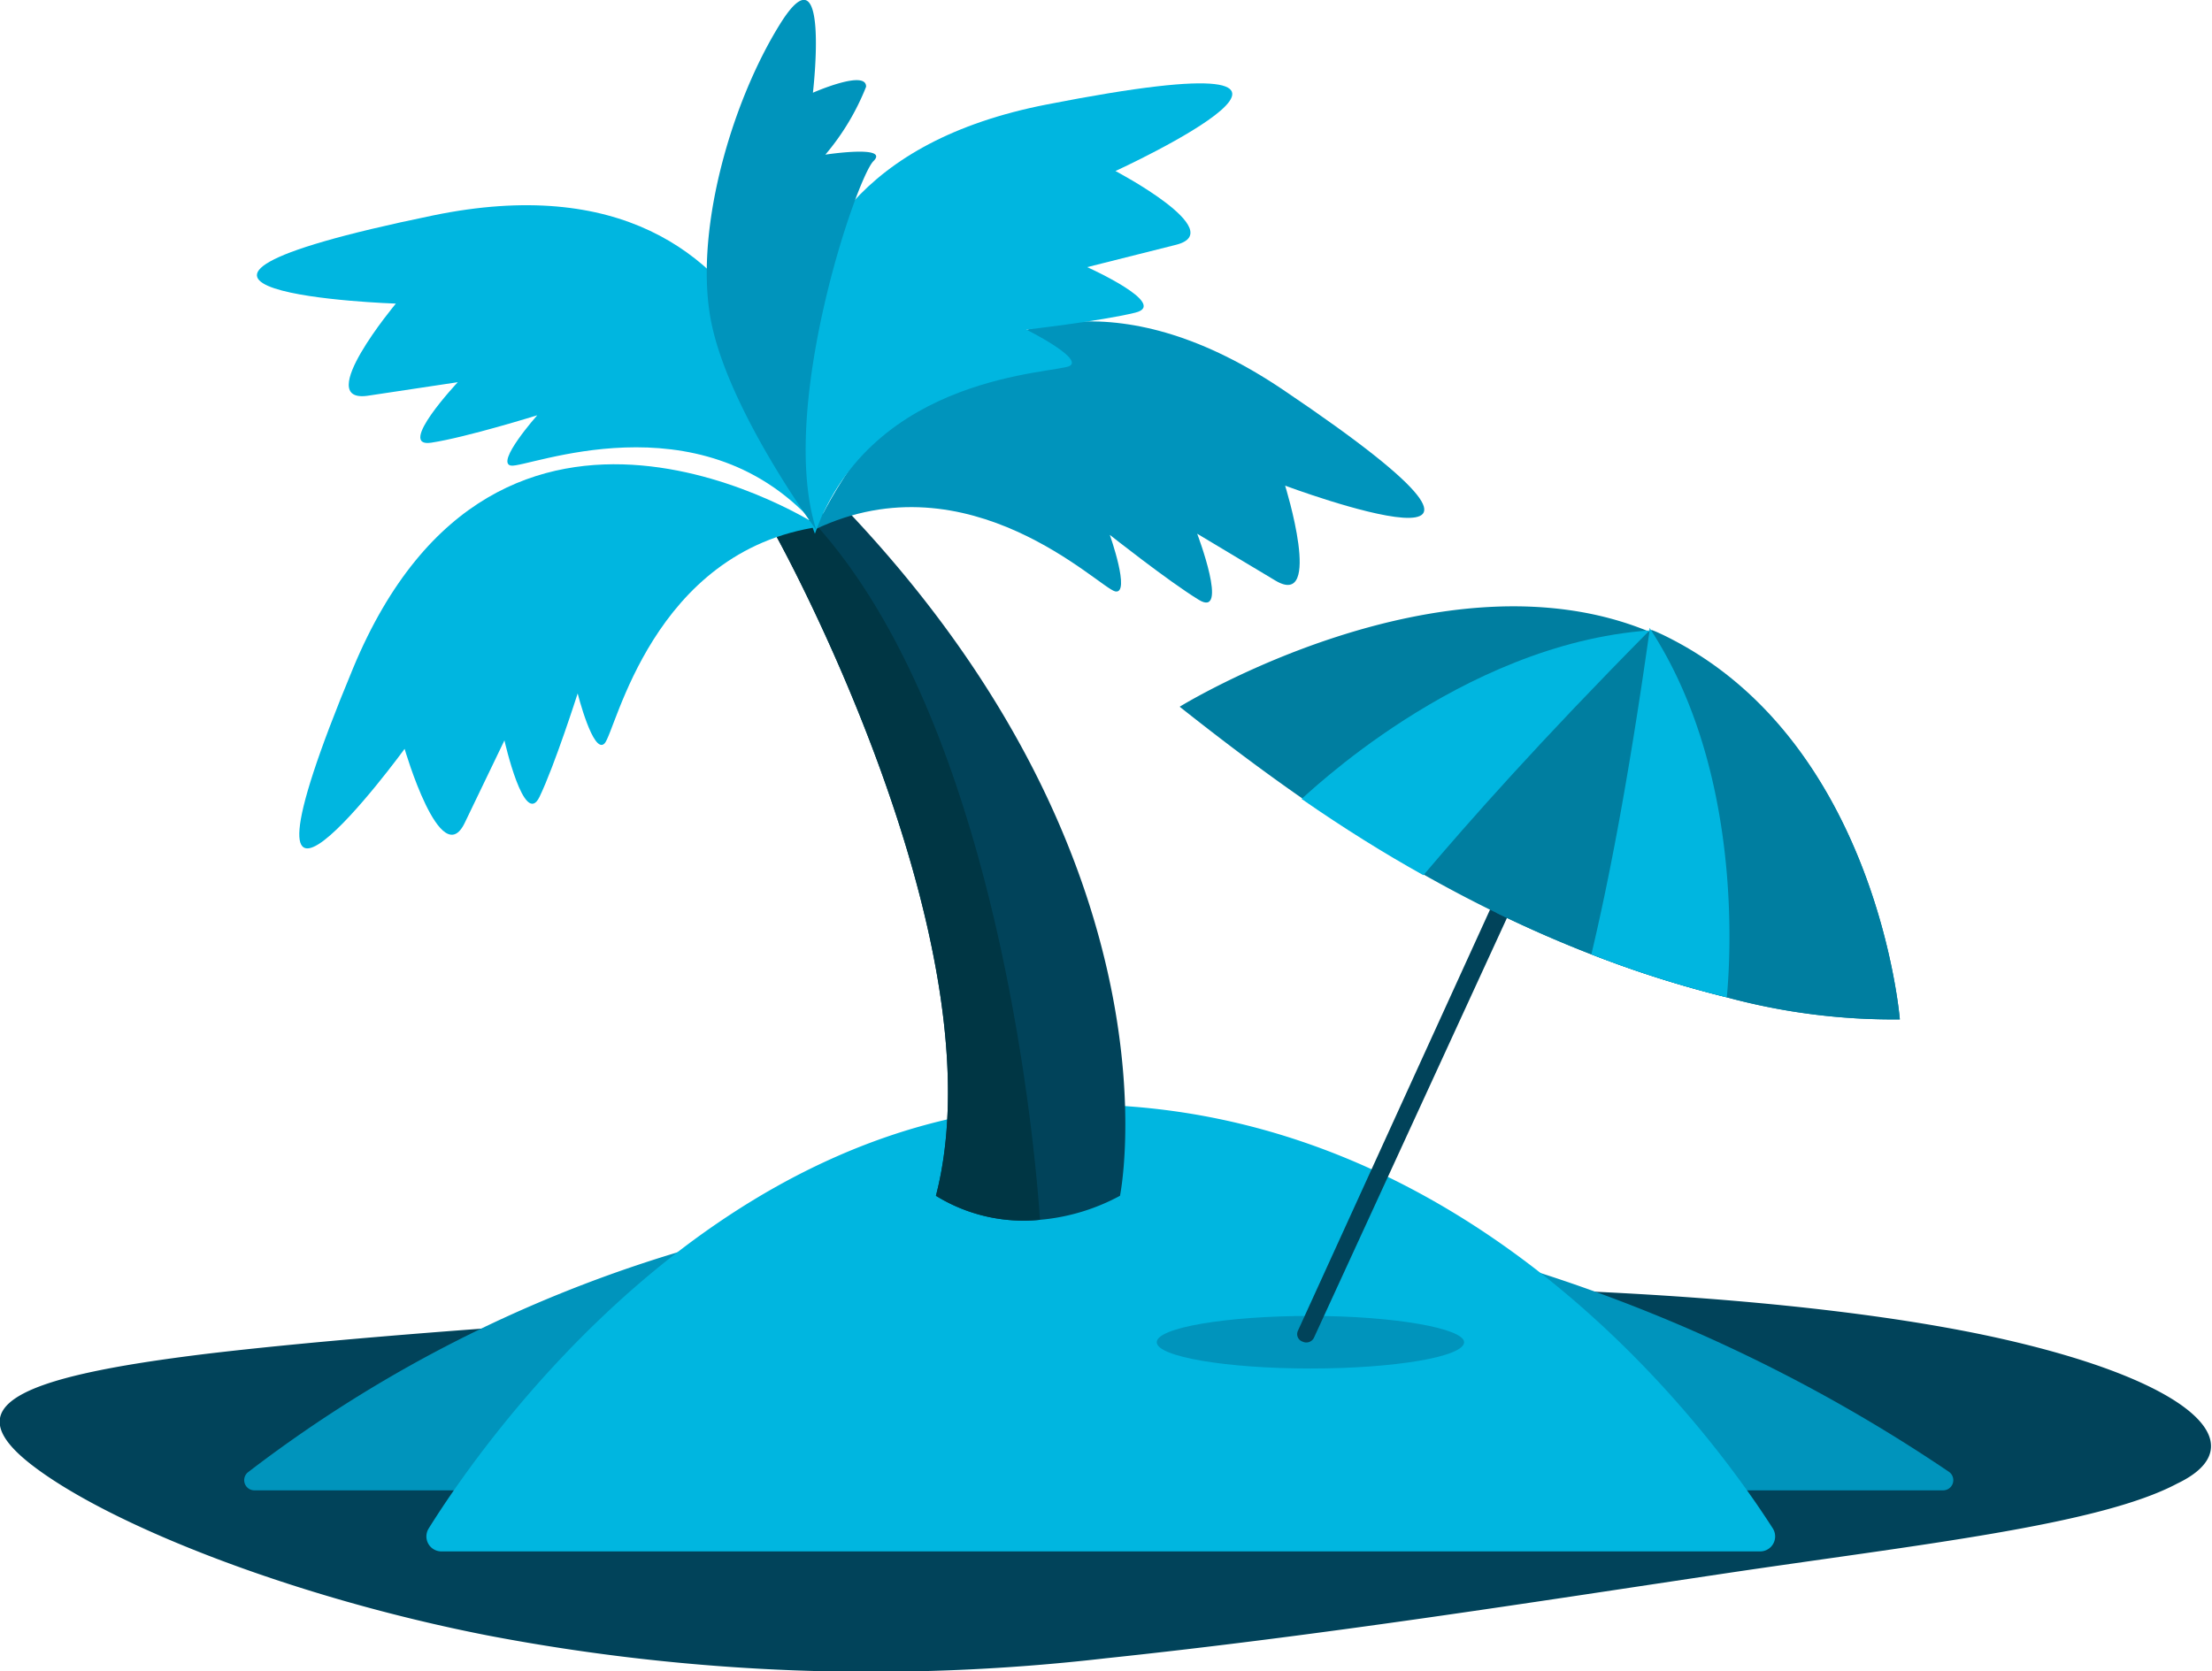 <svg xmlns="http://www.w3.org/2000/svg" viewBox="0 0 78.23 59.11"><defs><style>.cls-1{fill:#01435a;}.cls-2{fill:#0094bc;}.cls-3{fill:#00b6e0;}.cls-4{fill:#003644;}.cls-5{fill:#007ea0;}</style></defs><g id="Layer_2" data-name="Layer 2"><g id="Layer_4" data-name="Layer 4"><path class="cls-1" d="M77,52.48c-2.78,1.48-9.24,2.17-16,3.18s-14.2,2.19-21.89,3a72.16,72.16,0,0,1-21.88-.81C10.44,56.52,4,54,1.2,51.88s-.75-3.16,6.19-4c6.79-.8,18.48-1.54,31.72-2.15s24.94.1,31.73,1.64S79.81,51.14,77,52.48Z"/><path class="cls-2" d="M9,52.72a.36.36,0,0,1-.23-.64,47.3,47.3,0,0,1,29.1-9.78,56.92,56.92,0,0,1,31.05,9.76.36.36,0,0,1-.2.66Z"/><path class="cls-3" d="M62.26,54.88H15.61a.53.53,0,0,1-.45-.81c2-3.21,10.25-14.9,22.78-15h.16c14.06,0,22.54,11.78,24.6,15A.53.53,0,0,1,62.26,54.88Z"/><path class="cls-1" d="M39.61,42.3a7.27,7.27,0,0,1-2.83.85,5.89,5.89,0,0,1-3.68-.85c2.33-9-5.66-23.36-5.66-23.36l1.24-.57,1.09-.51C42,30.62,39.61,42.3,39.61,42.3Z"/><path class="cls-4" d="M36.78,43.15a5.89,5.89,0,0,1-3.68-.85c2.33-9-5.66-23.36-5.66-23.36l1.24-.57C35.69,25.89,36.73,42.43,36.78,43.15Z"/><path class="cls-3" d="M29,18.63s-11.34-7.44-16.51,5,1.82,2.86,1.82,2.86,1.28,4.4,2.13,2.61l1.4-2.91s.7,3.12,1.24,2,1.35-3.66,1.35-3.66.55,2.18.95,1.77S23.05,19.48,29,18.63Z"/><path class="cls-2" d="M28.84,18.72s5.35-12.47,16.54-4.93.07,3.39.07,3.39,1.36,4.37-.34,3.36l-2.77-1.66s1.14,3,.06,2.34-3.15-2.3-3.15-2.3.75,2.12.19,2S34.29,16.13,28.84,18.72Z"/><path class="cls-3" d="M28.82,18.88S23.79,6.29,37,3.7s2.45,2.35,2.45,2.35,4.05,2.13,2.14,2.61l-3.14.79s2.92,1.31,1.7,1.61-3.85.6-3.85.6,2,1,1.54,1.28S30.85,13.2,28.82,18.88Z"/><path class="cls-3" d="M28.75,18.46S28.53,4.9,15.32,7.62,14,10.74,14,10.74,11.05,14.27,13,14l3.19-.48s-2.19,2.33-.94,2.14S19,14.69,19,14.69s-1.49,1.68-.93,1.78S24.69,14,28.75,18.46Z"/><path class="cls-2" d="M28.87,18.75s-3-4.07-3.69-7.23S25.83,3.66,27.6.83s1.15,2.45,1.15,2.45,1.9-.84,1.88-.21a8.61,8.61,0,0,1-1.44,2.4s2.29-.35,1.7.23S27.49,14.46,28.87,18.75Z"/><path class="cls-2" d="M51.78,47.48c0,.51-2.43.93-5.43.93s-5.44-.42-5.44-.93,2.44-.93,5.44-.93S51.78,47,51.78,47.48Z"/><path class="cls-1" d="M45.9,47.08l8.82-19.34h.75l-9,19.58a.3.3,0,0,1-.4.14h0A.28.28,0,0,1,45.9,47.08Z"/><path class="cls-5" d="M67.19,36.06a22.51,22.51,0,0,1-6.12-.78,38.35,38.35,0,0,1-4.79-1.52c-1.06-.41-2.19-.9-3.36-1.47-.82-.4-1.66-.84-2.53-1.33-1.38-.77-2.83-1.67-4.31-2.7S43.21,26.18,41.72,25c0,0,9.26-5.71,16.62-2.65h0l.09,0c.18.07.35.15.53.24C66.4,26.24,67.19,36.06,67.19,36.06Z"/><path class="cls-3" d="M58.34,22.3c-3.9,3.94-6.38,6.75-8,8.66-1.38-.77-2.83-1.67-4.31-2.7C46.08,28.26,51.6,22.78,58.34,22.3Z"/><path class="cls-5" d="M67.19,36.06a22.51,22.51,0,0,1-6.12-.78,38.35,38.35,0,0,1-4.79-1.52c-1.06-.41-2.19-.9-3.36-1.47l5.42-10,.09,0c.18.07.35.15.53.24C66.4,26.24,67.19,36.06,67.19,36.06Z"/><path class="cls-3" d="M61.07,35.28a38.35,38.35,0,0,1-4.79-1.52c.57-2.39,1.29-6,2.06-11.46a.28.28,0,0,1,0-.09l.08.13C61.61,27.31,61.21,33.83,61.07,35.28Z"/></g></g></svg>
